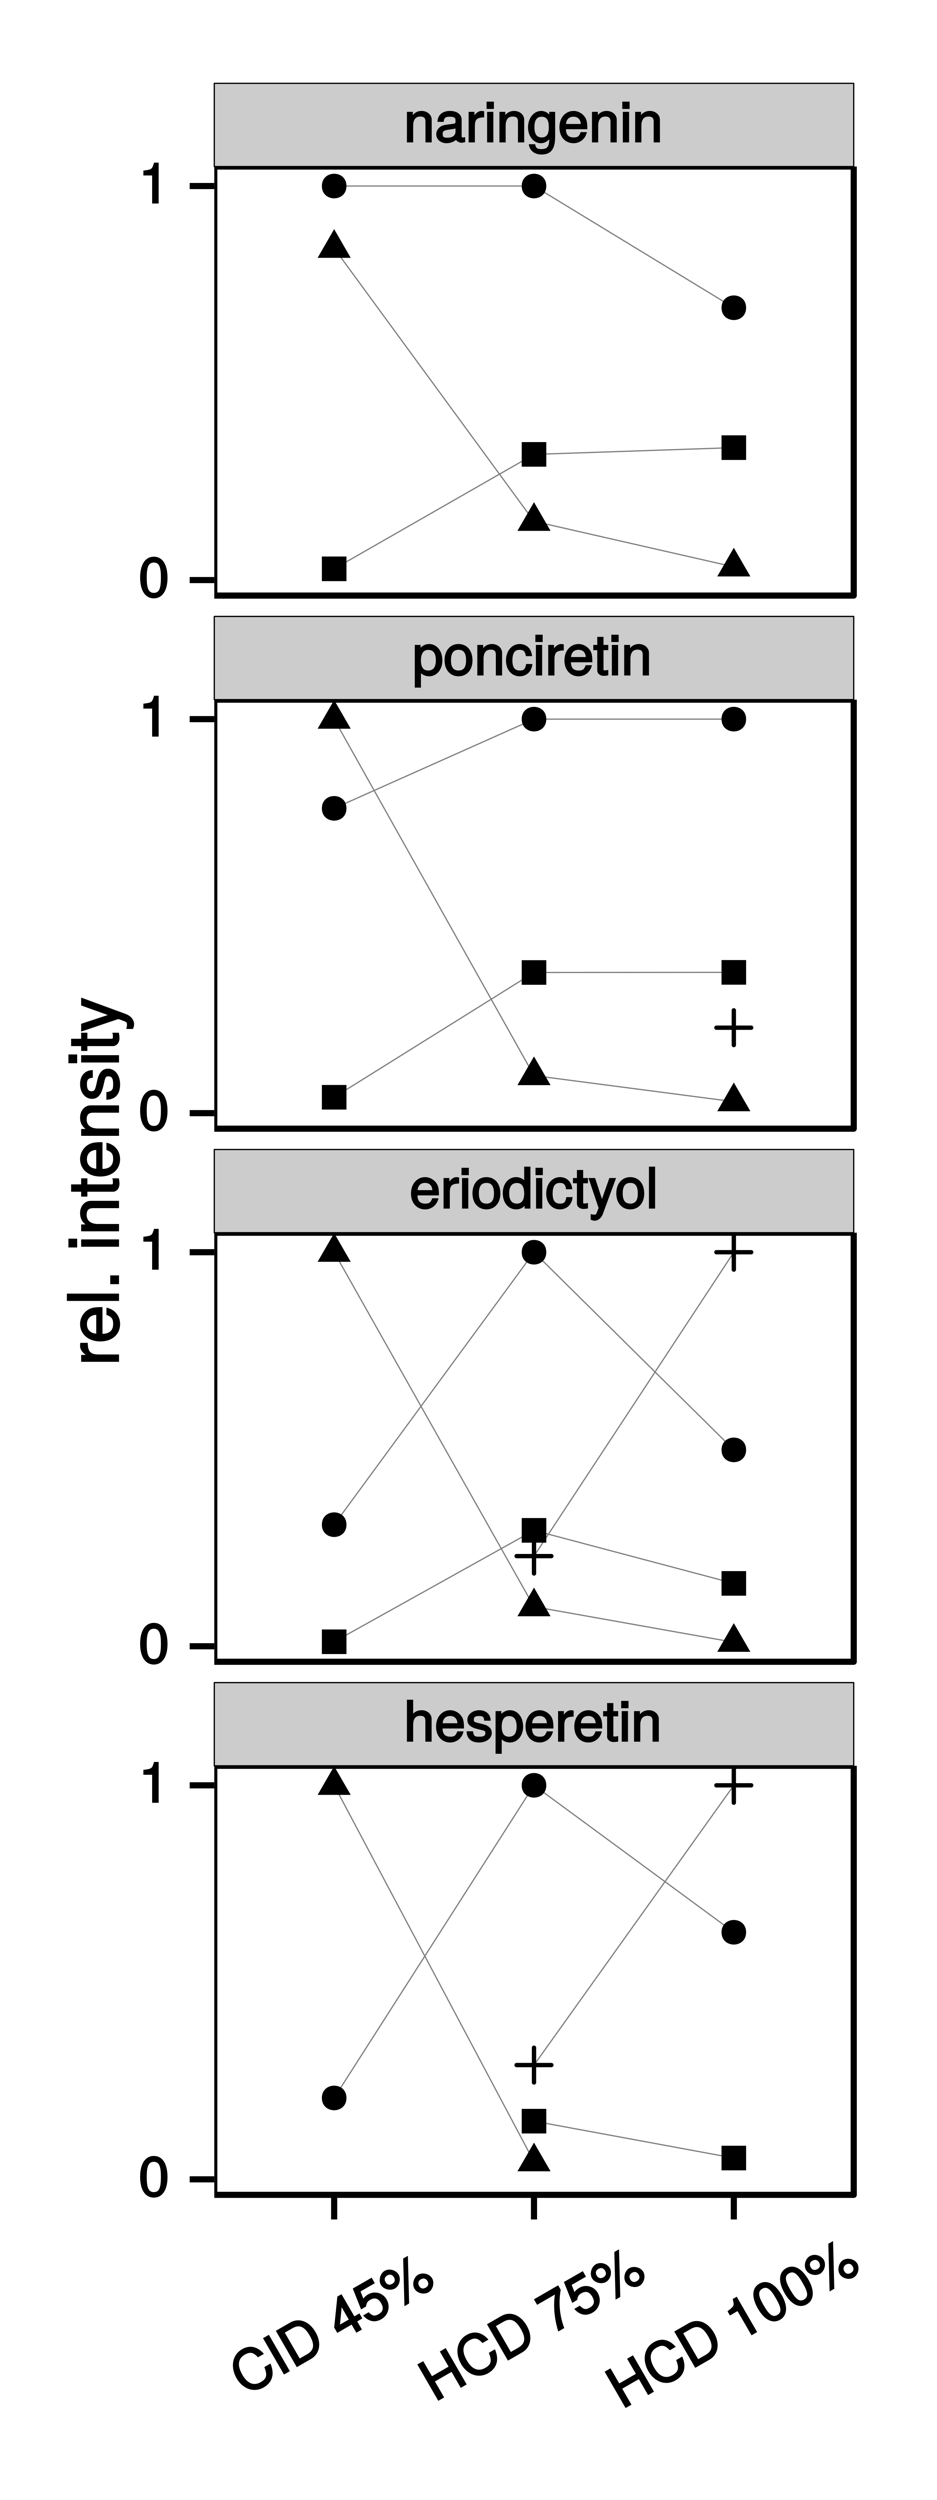 <?xml version="1.0" encoding="UTF-8"?>
<svg xmlns="http://www.w3.org/2000/svg" xmlns:xlink="http://www.w3.org/1999/xlink" width="162pt" height="432pt" viewBox="0 0 162 432" version="1.1">
<defs>
<g>
<symbol overflow="visible" id="glyph0-0">
<path style="stroke:none;" d=""/>
</symbol>
<symbol overflow="visible" id="glyph0-1">
<path style="stroke:none;" d="M 4.812 -0.125 L 4.812 -3.922 C 4.812 -4.766 4.047 -5.438 3.078 -5.438 C 2.328 -5.438 1.75 -5.109 1.312 -4.406 L 1.547 -4.312 L 1.547 -5.281 L 0.531 -5.281 L 0.531 0 L 1.609 0 L 1.609 -2.891 C 1.609 -3.922 2.031 -4.469 2.844 -4.469 C 3.469 -4.469 3.734 -4.219 3.734 -3.609 L 3.734 0 L 4.812 0 Z M 4.812 -0.125 "/>
</symbol>
<symbol overflow="visible" id="glyph0-2">
<path style="stroke:none;" d="M 5.266 -0.141 L 5.266 -0.906 C 5.047 -0.859 5.016 -0.859 4.953 -0.859 C 4.688 -0.859 4.656 -0.875 4.656 -1.125 L 4.656 -3.922 C 4.656 -4.812 3.875 -5.438 2.641 -5.438 C 1.422 -5.438 0.531 -4.828 0.469 -3.547 L 1.547 -3.547 C 1.625 -4.281 1.859 -4.438 2.609 -4.438 C 3.328 -4.438 3.594 -4.281 3.594 -3.812 L 3.594 -3.594 C 3.594 -3.266 3.531 -3.25 2.891 -3.172 C 1.766 -3.031 1.594 -3 1.281 -2.875 C 0.703 -2.625 0.266 -2.047 0.266 -1.422 C 0.266 -0.516 1.031 0.141 2.047 0.141 C 2.703 0.141 3.422 -0.156 3.672 -0.438 C 3.703 -0.328 4.188 0.062 4.578 0.062 C 4.75 0.062 4.875 0.047 5.266 -0.047 Z M 3.594 -1.859 C 3.594 -1.141 3 -0.812 2.219 -0.812 C 1.609 -0.812 1.375 -0.906 1.375 -1.453 C 1.375 -1.969 1.594 -2.078 2.453 -2.203 C 3.297 -2.328 3.469 -2.359 3.594 -2.422 Z M 3.594 -1.859 "/>
</symbol>
<symbol overflow="visible" id="glyph0-3">
<path style="stroke:none;" d="M 3.219 -4.453 L 3.219 -5.375 C 2.938 -5.422 2.875 -5.438 2.766 -5.438 C 2.25 -5.438 1.75 -5.078 1.297 -4.344 L 1.531 -4.234 L 1.531 -5.281 L 0.531 -5.281 L 0.531 0 L 1.609 0 L 1.609 -2.734 C 1.609 -3.859 1.844 -4.312 3.219 -4.328 Z M 3.219 -4.453 "/>
</symbol>
<symbol overflow="visible" id="glyph0-4">
<path style="stroke:none;" d="M 1.609 -0.125 L 1.609 -5.281 L 0.531 -5.281 L 0.531 0 L 1.609 0 Z M 1.703 -5.906 L 1.703 -7.047 L 0.438 -7.047 L 0.438 -5.781 L 1.703 -5.781 Z M 1.703 -5.906 "/>
</symbol>
<symbol overflow="visible" id="glyph0-5">
<path style="stroke:none;" d="M 4.828 -0.953 L 4.828 -5.281 L 3.812 -5.281 L 3.812 -4.422 L 4.047 -4.516 C 3.641 -5.109 3.062 -5.438 2.422 -5.438 C 1.141 -5.438 0.141 -4.219 0.141 -2.594 C 0.141 -1 1.172 0.141 2.344 0.141 C 2.984 0.141 3.516 -0.156 4.047 -0.797 L 3.812 -0.875 L 3.812 -0.547 C 3.812 0.781 3.406 1.156 2.469 1.156 C 1.844 1.156 1.484 1.062 1.375 0.312 L 0.281 0.312 C 0.391 1.406 1.266 2.094 2.453 2.094 C 4.016 2.094 4.828 1.266 4.828 -0.953 Z M 3.734 -2.609 C 3.734 -1.406 3.359 -0.859 2.516 -0.859 C 1.641 -0.859 1.25 -1.422 1.25 -2.641 C 1.25 -3.844 1.656 -4.438 2.5 -4.438 C 3.375 -4.438 3.734 -3.828 3.734 -2.609 Z M 3.734 -2.609 "/>
</symbol>
<symbol overflow="visible" id="glyph0-6">
<path style="stroke:none;" d="M 5.062 -2.406 C 5.062 -3.141 5 -3.594 4.859 -3.969 C 4.531 -4.797 3.625 -5.438 2.688 -5.438 C 1.281 -5.438 0.234 -4.266 0.234 -2.609 C 0.234 -0.953 1.25 0.141 2.672 0.141 C 3.812 0.141 4.75 -0.641 4.984 -1.781 L 3.906 -1.781 C 3.641 -1 3.344 -0.859 2.703 -0.859 C 1.859 -0.859 1.375 -1.25 1.359 -2.281 L 5.062 -2.281 Z M 4.156 -3.031 C 4.156 -3.031 3.969 -3.172 3.969 -3.188 L 1.375 -3.188 C 1.438 -3.953 1.875 -4.438 2.672 -4.438 C 3.469 -4.438 3.922 -3.906 3.922 -3.125 Z M 4.156 -3.031 "/>
</symbol>
<symbol overflow="visible" id="glyph0-7">
<path style="stroke:none;" d="M 5.156 -2.594 C 5.156 -4.281 4.188 -5.438 2.859 -5.438 C 2.172 -5.438 1.531 -5.078 1.156 -4.484 L 1.391 -4.391 L 1.391 -5.281 L 0.391 -5.281 L 0.391 2.094 L 1.453 2.094 L 1.453 -0.734 L 1.219 -0.641 C 1.641 -0.125 2.219 0.141 2.875 0.141 C 4.156 0.141 5.156 -0.984 5.156 -2.594 Z M 4.031 -2.609 C 4.031 -1.469 3.594 -0.859 2.719 -0.859 C 1.875 -0.859 1.453 -1.422 1.453 -2.594 C 1.453 -3.781 1.875 -4.422 2.719 -4.422 C 3.609 -4.422 4.031 -3.812 4.031 -2.609 Z M 4.031 -2.609 "/>
</symbol>
<symbol overflow="visible" id="glyph0-8">
<path style="stroke:none;" d="M 5.031 -2.594 C 5.031 -4.344 4.062 -5.438 2.609 -5.438 C 1.203 -5.438 0.203 -4.328 0.203 -2.641 C 0.203 -0.953 1.188 0.141 2.625 0.141 C 4.031 0.141 5.031 -0.953 5.031 -2.594 Z M 3.922 -2.609 C 3.922 -1.422 3.5 -0.859 2.625 -0.859 C 1.734 -0.859 1.312 -1.422 1.312 -2.641 C 1.312 -3.844 1.734 -4.438 2.625 -4.438 C 3.516 -4.438 3.922 -3.859 3.922 -2.609 Z M 3.922 -2.609 "/>
</symbol>
<symbol overflow="visible" id="glyph0-9">
<path style="stroke:none;" d="M 4.578 -1.984 L 3.641 -1.984 C 3.484 -1.062 3.219 -0.859 2.547 -0.859 C 1.656 -0.859 1.266 -1.406 1.266 -2.594 C 1.266 -3.844 1.656 -4.438 2.516 -4.438 C 3.188 -4.438 3.469 -4.156 3.594 -3.344 L 4.656 -3.344 C 4.562 -4.688 3.656 -5.438 2.531 -5.438 C 1.188 -5.438 0.156 -4.266 0.156 -2.594 C 0.156 -0.969 1.156 0.141 2.516 0.141 C 3.719 0.141 4.609 -0.703 4.719 -1.984 Z M 4.578 -1.984 "/>
</symbol>
<symbol overflow="visible" id="glyph0-10">
<path style="stroke:none;" d="M 2.578 -0.125 L 2.578 -0.969 C 2.328 -0.906 2.203 -0.891 2.047 -0.891 C 1.703 -0.891 1.75 -0.859 1.75 -1.203 L 1.75 -4.375 L 2.578 -4.375 L 2.578 -5.281 L 1.75 -5.281 L 1.75 -6.672 L 0.672 -6.672 L 0.672 -5.281 L -0.016 -5.281 L -0.016 -4.375 L 0.672 -4.375 L 0.672 -0.859 C 0.672 -0.344 1.156 0.062 1.781 0.062 C 1.969 0.062 2.172 0.047 2.578 -0.016 Z M 2.578 -0.125 "/>
</symbol>
<symbol overflow="visible" id="glyph0-11">
<path style="stroke:none;" d="M 4.891 -0.125 L 4.891 -7.25 L 3.812 -7.25 L 3.812 -4.516 L 4.047 -4.609 C 3.719 -5.125 3.078 -5.438 2.406 -5.438 C 1.109 -5.438 0.109 -4.281 0.109 -2.688 C 0.109 -0.984 1.078 0.141 2.438 0.141 C 3.125 0.141 3.703 -0.156 4.141 -0.781 L 3.891 -0.859 L 3.891 0 L 4.891 0 Z M 3.812 -2.625 C 3.812 -1.453 3.391 -0.859 2.547 -0.859 C 1.672 -0.859 1.219 -1.469 1.219 -2.641 C 1.219 -3.812 1.672 -4.422 2.547 -4.422 C 3.406 -4.422 3.812 -3.781 3.812 -2.625 Z M 3.812 -2.625 "/>
</symbol>
<symbol overflow="visible" id="glyph0-12">
<path style="stroke:none;" d="M 4.578 -5.281 L 3.609 -5.281 L 2.188 -1.25 L 2.469 -1.234 L 1.141 -5.281 L 0 -5.281 L 1.75 -0.109 L 1.438 0.688 C 1.312 1.031 1.281 1.047 0.938 1.047 C 0.828 1.047 0.688 1.031 0.375 0.953 L 0.375 1.906 C 0.578 2.016 0.844 2.094 1.062 2.094 C 1.625 2.094 2.219 1.656 2.484 0.938 L 4.766 -5.281 Z M 4.578 -5.281 "/>
</symbol>
<symbol overflow="visible" id="glyph0-13">
<path style="stroke:none;" d="M 1.578 -0.125 L 1.578 -7.25 L 0.516 -7.25 L 0.516 0 L 1.578 0 Z M 1.578 -0.125 "/>
</symbol>
<symbol overflow="visible" id="glyph0-14">
<path style="stroke:none;" d="M 4.797 -0.125 L 4.797 -3.922 C 4.797 -4.766 4.062 -5.438 3.078 -5.438 C 2.375 -5.438 1.828 -5.172 1.359 -4.562 L 1.609 -4.469 L 1.609 -7.25 L 0.531 -7.25 L 0.531 0 L 1.609 0 L 1.609 -2.891 C 1.609 -3.922 2 -4.469 2.828 -4.469 C 3.391 -4.469 3.719 -4.266 3.719 -3.609 L 3.719 0 L 4.797 0 Z M 4.797 -0.125 "/>
</symbol>
<symbol overflow="visible" id="glyph0-15">
<path style="stroke:none;" d="M 4.531 -1.531 C 4.531 -2.281 3.984 -2.797 2.984 -3.031 L 2.219 -3.219 C 1.562 -3.375 1.422 -3.438 1.422 -3.797 C 1.422 -4.266 1.703 -4.438 2.344 -4.438 C 3 -4.438 3.188 -4.281 3.219 -3.625 L 4.344 -3.625 C 4.328 -4.734 3.547 -5.438 2.375 -5.438 C 1.203 -5.438 0.312 -4.688 0.312 -3.766 C 0.312 -2.969 0.859 -2.469 2.047 -2.188 L 2.797 -2 C 3.344 -1.875 3.422 -1.828 3.422 -1.469 C 3.422 -1 3.094 -0.859 2.391 -0.859 C 1.672 -0.859 1.406 -0.891 1.281 -1.797 L 0.172 -1.797 C 0.219 -0.5 1.016 0.141 2.328 0.141 C 3.594 0.141 4.531 -0.562 4.531 -1.531 Z M 4.531 -1.531 "/>
</symbol>
<symbol overflow="visible" id="glyph0-16">
<path style="stroke:none;" d="M 5 -3.391 C 5 -5.75 4.109 -7.062 2.641 -7.062 C 1.172 -7.062 0.266 -5.734 0.266 -3.453 C 0.266 -1.156 1.188 0.141 2.641 0.141 C 4.078 0.141 5 -1.156 5 -3.391 Z M 3.859 -3.469 C 3.859 -1.547 3.562 -0.812 2.625 -0.812 C 1.734 -0.812 1.406 -1.578 1.406 -3.438 C 1.406 -5.312 1.734 -6.047 2.641 -6.047 C 3.547 -6.047 3.859 -5.297 3.859 -3.469 Z M 3.859 -3.469 "/>
</symbol>
<symbol overflow="visible" id="glyph0-17">
<path style="stroke:none;" d="M 3.469 -0.125 L 3.469 -7.062 L 2.672 -7.062 C 2.328 -5.891 2.281 -5.875 0.828 -5.688 L 0.828 -4.844 L 2.344 -4.844 L 2.344 0 L 3.469 0 Z M 3.469 -0.125 "/>
</symbol>
<symbol overflow="visible" id="glyph1-0">
<path style="stroke:none;" d=""/>
</symbol>
<symbol overflow="visible" id="glyph1-1">
<path style="stroke:none;" d="M 4.219 -5.688 L 3.312 -5.156 C 3.844 -3.781 3.734 -3.156 2.703 -2.562 C 1.5 -1.859 0.391 -2.297 -0.484 -3.812 C -1.391 -5.359 -1.281 -6.609 -0.109 -7.281 C 0.828 -7.828 1.391 -7.734 2.203 -6.844 L 3.234 -7.438 C 2.141 -8.703 0.797 -9.016 -0.531 -8.25 C -2.375 -7.188 -2.516 -4.984 -1.5 -3.234 C -0.484 -1.453 1.438 -0.625 3.203 -1.641 C 4.688 -2.5 5.141 -3.953 4.359 -5.766 Z M 4.219 -5.688 "/>
</symbol>
<symbol overflow="visible" id="glyph1-2">
<path style="stroke:none;" d="M 1.656 -1.094 L -1.906 -7.266 L -2.922 -6.688 L 0.703 -0.406 L 1.719 -0.984 Z M 1.656 -1.094 "/>
</symbol>
<symbol overflow="visible" id="glyph1-3">
<path style="stroke:none;" d="M 3.844 -6.406 C 2.766 -8.281 0.984 -8.938 -0.547 -8.047 L -3.016 -6.625 L 0.609 -0.344 L 3.078 -1.766 C 4.594 -2.656 4.938 -4.531 3.844 -6.406 Z M 2.844 -5.797 C 3.719 -4.281 3.625 -3.297 2.422 -2.594 L 1.109 -1.844 L -1.469 -6.312 L -0.156 -7.062 C 1.047 -7.766 1.938 -7.359 2.844 -5.797 Z M 2.844 -5.797 "/>
</symbol>
<symbol overflow="visible" id="glyph1-4">
<path style="stroke:none;" d=""/>
</symbol>
<symbol overflow="visible" id="glyph1-5">
<path style="stroke:none;" d="M 3.562 -4.078 L 3.125 -4.844 L 2.25 -4.328 L 0.031 -8.156 L -0.688 -7.75 L -1.234 -2.391 L -0.703 -1.469 L 1.781 -2.906 L 2.594 -1.5 L 3.562 -2.047 L 2.75 -3.453 L 3.625 -3.969 Z M 1.406 -3.844 L -0.234 -2.906 L 0.094 -6.297 L -0.141 -6.25 L 1.281 -3.781 Z M 1.406 -3.844 "/>
</symbol>
<symbol overflow="visible" id="glyph1-6">
<path style="stroke:none;" d="M 3.203 -4.594 C 2.531 -5.75 1.125 -6.109 0 -5.453 C -0.406 -5.219 -0.766 -4.844 -0.812 -4.719 L -1.297 -5.969 L 1.172 -7.391 L 0.625 -8.344 L -2.641 -6.469 L -1.203 -2.859 L -0.359 -3.359 C -0.234 -4.031 -0.094 -4.25 0.375 -4.516 C 1.156 -4.969 1.766 -4.781 2.266 -3.922 C 2.75 -3.062 2.594 -2.484 1.812 -2.031 C 1.156 -1.656 0.766 -1.703 0.109 -2.375 L -0.859 -1.812 C 0.156 -0.688 1.25 -0.562 2.312 -1.172 C 3.5 -1.859 3.922 -3.344 3.203 -4.594 Z M 3.203 -4.594 "/>
</symbol>
<symbol overflow="visible" id="glyph1-7">
<path style="stroke:none;" d="M 0.672 -6.203 C 0.203 -7.016 -0.953 -7.312 -1.75 -6.859 C -2.531 -6.406 -2.844 -5.219 -2.406 -4.453 C -1.953 -3.656 -0.766 -3.359 0.031 -3.812 C 0.797 -4.266 1.109 -5.438 0.672 -6.203 Z M -0.141 -5.75 C 0.125 -5.281 0.016 -4.875 -0.438 -4.609 C -0.922 -4.344 -1.328 -4.453 -1.594 -4.922 C -1.859 -5.375 -1.766 -5.797 -1.297 -6.062 C -0.828 -6.328 -0.422 -6.219 -0.141 -5.75 Z M 2.078 -9.344 L 1.453 -8.984 L 1.672 -0.75 L 2.484 -1.219 L 2.266 -9.453 Z M 6.469 -5.547 C 6.016 -6.344 4.844 -6.641 4.031 -6.188 C 3.266 -5.734 2.953 -4.547 3.406 -3.766 C 3.844 -3 5.031 -2.688 5.812 -3.141 C 6.594 -3.594 6.906 -4.781 6.469 -5.547 Z M 5.656 -5.078 C 5.922 -4.625 5.812 -4.219 5.344 -3.953 C 4.891 -3.688 4.484 -3.781 4.219 -4.234 C 3.953 -4.703 4.062 -5.125 4.5 -5.391 C 4.984 -5.656 5.391 -5.547 5.656 -5.078 Z M 5.656 -5.078 "/>
</symbol>
<symbol overflow="visible" id="glyph1-8">
<path style="stroke:none;" d="M 5.406 -3.266 L 1.844 -9.438 L 0.828 -8.844 L 2.344 -6.234 L -0.531 -4.578 L -2.047 -7.188 L -3.062 -6.609 L 0.562 -0.328 L 1.578 -0.906 L -0.016 -3.672 L 2.859 -5.328 L 4.453 -2.562 L 5.469 -3.156 Z M 5.406 -3.266 "/>
</symbol>
<symbol overflow="visible" id="glyph1-9">
<path style="stroke:none;" d="M 1.406 -7.828 L 0.984 -8.562 L -3.203 -6.141 L -2.656 -5.188 L 0.422 -6.969 C 0.125 -5.094 0.312 -2.797 1 -0.578 L 2.031 -1.172 C 1.219 -3.375 1.031 -5.531 1.422 -7.781 Z M 1.406 -7.828 "/>
</symbol>
<symbol overflow="visible" id="glyph1-10">
<path style="stroke:none;" d="M 2.938 -1.844 L -0.531 -7.844 L -1.219 -7.438 C -0.922 -6.25 -0.969 -6.234 -2.125 -5.328 L -1.703 -4.594 L -0.391 -5.359 L 2.031 -1.172 L 3 -1.734 Z M 2.938 -1.844 "/>
</symbol>
<symbol overflow="visible" id="glyph1-11">
<path style="stroke:none;" d="M 2.641 -5.438 C 1.453 -7.484 0.031 -8.156 -1.25 -7.422 C -2.516 -6.688 -2.625 -5.094 -1.484 -3.109 C -0.344 -1.125 1.094 -0.469 2.344 -1.188 C 3.594 -1.906 3.75 -3.5 2.641 -5.438 Z M 1.609 -4.922 C 2.578 -3.266 2.672 -2.484 1.859 -2.016 C 1.094 -1.562 0.438 -2.062 -0.5 -3.688 C -1.438 -5.297 -1.516 -6.094 -0.734 -6.547 C 0.062 -7 0.703 -6.516 1.609 -4.922 Z M 1.609 -4.922 "/>
</symbol>
<symbol overflow="visible" id="glyph2-0">
<path style="stroke:none;" d=""/>
</symbol>
<symbol overflow="visible" id="glyph2-1">
<path style="stroke:none;" d="M -5.547 -3.984 L -6.688 -3.984 C -6.719 -3.688 -6.734 -3.594 -6.734 -3.469 C -6.734 -2.812 -6.312 -2.219 -5.375 -1.641 L -5.281 -1.891 L -6.547 -1.891 L -6.547 -0.703 L 0 -0.703 L 0 -1.969 L -3.391 -1.969 C -4.812 -1.969 -5.391 -2.297 -5.406 -3.984 Z M -5.547 -3.984 "/>
</symbol>
<symbol overflow="visible" id="glyph2-2">
<path style="stroke:none;" d="M -2.984 -6.281 C -3.906 -6.281 -4.469 -6.219 -4.938 -6.031 C -5.969 -5.625 -6.734 -4.531 -6.734 -3.359 C -6.734 -1.609 -5.297 -0.344 -3.234 -0.344 C -1.172 -0.344 0.188 -1.578 0.188 -3.344 C 0.188 -4.781 -0.766 -5.906 -2.172 -6.188 L -2.172 -4.922 C -1.219 -4.594 -1.016 -4.172 -1.016 -3.375 C -1.016 -2.328 -1.547 -1.688 -2.859 -1.656 L -2.859 -6.281 Z M -3.781 -5.188 C -3.781 -5.188 -3.922 -4.984 -3.938 -4.984 L -3.938 -1.688 C -4.922 -1.766 -5.547 -2.344 -5.547 -3.344 C -5.547 -4.328 -4.859 -4.938 -3.875 -4.938 Z M -3.781 -5.188 "/>
</symbol>
<symbol overflow="visible" id="glyph2-3">
<path style="stroke:none;" d="M -0.125 -1.938 L -9.016 -1.938 L -9.016 -0.672 L 0 -0.672 L 0 -1.938 Z M -0.125 -1.938 "/>
</symbol>
<symbol overflow="visible" id="glyph2-4">
<path style="stroke:none;" d="M -0.125 -2.422 L -1.516 -2.422 L -1.516 -0.906 L 0 -0.906 L 0 -2.422 Z M -0.125 -2.422 "/>
</symbol>
<symbol overflow="visible" id="glyph2-5">
<path style="stroke:none;" d=""/>
</symbol>
<symbol overflow="visible" id="glyph2-6">
<path style="stroke:none;" d="M -0.125 -1.969 L -6.547 -1.969 L -6.547 -0.703 L 0 -0.703 L 0 -1.969 Z M -7.375 -2.094 L -8.75 -2.094 L -8.75 -0.578 L -7.234 -0.578 L -7.234 -2.094 Z M -7.375 -2.094 "/>
</symbol>
<symbol overflow="visible" id="glyph2-7">
<path style="stroke:none;" d="M -0.125 -5.969 L -4.891 -5.969 C -5.922 -5.969 -6.734 -5.062 -6.734 -3.859 C -6.734 -2.922 -6.344 -2.203 -5.453 -1.656 L -5.359 -1.891 L -6.547 -1.891 L -6.547 -0.703 L 0 -0.703 L 0 -1.969 L -3.594 -1.969 C -4.891 -1.969 -5.594 -2.531 -5.594 -3.547 C -5.594 -4.344 -5.25 -4.703 -4.484 -4.703 L 0 -4.703 L 0 -5.969 Z M -0.125 -5.969 "/>
</symbol>
<symbol overflow="visible" id="glyph2-8">
<path style="stroke:none;" d="M -0.125 -3.188 L -1.156 -3.188 C -1.062 -2.922 -1.062 -2.766 -1.062 -2.562 C -1.062 -2.141 -1.047 -2.141 -1.484 -2.141 L -5.469 -2.141 L -5.469 -3.188 L -6.547 -3.188 L -6.547 -2.141 L -8.281 -2.141 L -8.281 -0.875 L -6.547 -0.875 L -6.547 -0.031 L -5.469 -0.031 L -5.469 -0.875 L -1.047 -0.875 C -0.406 -0.875 0.078 -1.453 0.078 -2.234 C 0.078 -2.469 0.062 -2.719 -0.031 -3.188 Z M -0.125 -3.188 "/>
</symbol>
<symbol overflow="visible" id="glyph2-9">
<path style="stroke:none;" d="M -1.891 -5.641 C -2.828 -5.641 -3.438 -4.984 -3.734 -3.734 L -3.953 -2.766 C -4.156 -1.953 -4.281 -1.734 -4.734 -1.734 C -5.297 -1.734 -5.547 -2.125 -5.547 -2.938 C -5.547 -3.75 -5.328 -4.031 -4.531 -4.062 L -4.531 -5.391 C -5.906 -5.375 -6.734 -4.422 -6.734 -2.969 C -6.734 -1.516 -5.844 -0.422 -4.688 -0.422 C -3.703 -0.422 -3.094 -1.062 -2.734 -2.562 L -2.516 -3.484 C -2.344 -4.188 -2.266 -4.312 -1.812 -4.312 C -1.219 -4.312 -1.016 -3.875 -1.016 -3 C -1.016 -2.094 -1.094 -1.734 -2.188 -1.578 L -2.188 -0.266 C -0.594 -0.312 0.188 -1.266 0.188 -2.922 C 0.188 -4.5 -0.688 -5.641 -1.891 -5.641 Z M -1.891 -5.641 "/>
</symbol>
<symbol overflow="visible" id="glyph2-10">
<path style="stroke:none;" d="M -6.547 -5.734 L -6.547 -4.562 L -1.531 -2.766 L -1.531 -3.047 L -6.547 -1.391 L -6.547 -0.047 L -0.109 -2.219 L 0.891 -1.844 C 1.328 -1.672 1.375 -1.609 1.375 -1.172 C 1.375 -1.031 1.344 -0.859 1.266 -0.5 L 2.406 -0.5 C 2.531 -0.75 2.609 -1.062 2.609 -1.312 C 2.609 -2.031 2.094 -2.734 1.188 -3.078 L -6.547 -5.922 Z M -6.547 -5.734 "/>
</symbol>
</g>
<clipPath id="clip1">
  <path d="M 37.047 28.781 L 148.602 28.781 L 148.602 103.926 L 37.047 103.926 Z M 37.047 28.781 "/>
</clipPath>
<clipPath id="clip2">
  <path d="M 54 120.902 L 61 120.902 L 61 126 L 54 126 Z M 54 120.902 "/>
</clipPath>
<clipPath id="clip3">
  <path d="M 37.047 120.902 L 148.602 120.902 L 148.602 196 L 37.047 196 Z M 37.047 120.902 "/>
</clipPath>
<clipPath id="clip4">
  <path d="M 126 213.023 L 128 213.023 L 128 220 L 126 220 Z M 126 213.023 "/>
</clipPath>
<clipPath id="clip5">
  <path d="M 54 213.023 L 61 213.023 L 61 219 L 54 219 Z M 54 213.023 "/>
</clipPath>
<clipPath id="clip6">
  <path d="M 37.047 213.023 L 148.602 213.023 L 148.602 288 L 37.047 288 Z M 37.047 213.023 "/>
</clipPath>
<clipPath id="clip7">
  <path d="M 126 305.148 L 128 305.148 L 128 312 L 126 312 Z M 126 305.148 "/>
</clipPath>
<clipPath id="clip8">
  <path d="M 54 305.148 L 61 305.148 L 61 311 L 54 311 Z M 54 305.148 "/>
</clipPath>
<clipPath id="clip9">
  <path d="M 37.047 305.148 L 148.602 305.148 L 148.602 380 L 37.047 380 Z M 37.047 305.148 "/>
</clipPath>
</defs>
<g id="surface12">
<rect x="0" y="0" width="162" height="432" style="fill:rgb(100%,100%,100%);fill-opacity:1;stroke:none;"/>
<path style="fill:none;stroke-width:0.213;stroke-linecap:butt;stroke-linejoin:round;stroke:rgb(49.804%,49.804%,49.804%);stroke-opacity:1;stroke-miterlimit:1;" d="M 57.773 32.148 L 92.324 32.148 L 126.871 53.18 "/>
<path style="fill:none;stroke-width:0.213;stroke-linecap:butt;stroke-linejoin:round;stroke:rgb(49.804%,49.804%,49.804%);stroke-opacity:1;stroke-miterlimit:1;" d="M 57.773 42.898 L 92.324 90.086 L 126.871 97.961 "/>
<path style="fill:none;stroke-width:0.213;stroke-linecap:butt;stroke-linejoin:round;stroke:rgb(49.804%,49.804%,49.804%);stroke-opacity:1;stroke-miterlimit:1;" d="M 57.773 98.297 L 92.324 78.523 L 126.871 77.355 "/>
<path style=" stroke:none;fill-rule:nonzero;fill:rgb(0%,0%,0%);fill-opacity:1;" d="M 124.746 79.484 L 128.996 79.484 L 128.996 75.23 L 124.746 75.23 Z M 124.746 79.484 "/>
<path style=" stroke:none;fill-rule:nonzero;fill:rgb(0%,0%,0%);fill-opacity:1;" d="M 126.871 94.656 L 129.734 99.613 L 124.008 99.613 Z M 126.871 94.656 "/>
<path style=" stroke:none;fill-rule:nonzero;fill:rgb(0%,0%,0%);fill-opacity:1;" d="M 128.996 53.18 C 128.996 56.016 124.746 56.016 124.746 53.18 C 124.746 50.348 128.996 50.348 128.996 53.18 "/>
<path style=" stroke:none;fill-rule:nonzero;fill:rgb(0%,0%,0%);fill-opacity:1;" d="M 90.199 80.648 L 94.449 80.648 L 94.449 76.398 L 90.199 76.398 Z M 90.199 80.648 "/>
<path style=" stroke:none;fill-rule:nonzero;fill:rgb(0%,0%,0%);fill-opacity:1;" d="M 92.324 86.777 L 95.188 91.738 L 89.461 91.738 Z M 92.324 86.777 "/>
<path style=" stroke:none;fill-rule:nonzero;fill:rgb(0%,0%,0%);fill-opacity:1;" d="M 94.449 32.148 C 94.449 34.984 90.199 34.984 90.199 32.148 C 90.199 29.316 94.449 29.316 94.449 32.148 "/>
<path style=" stroke:none;fill-rule:nonzero;fill:rgb(0%,0%,0%);fill-opacity:1;" d="M 55.648 100.426 L 59.902 100.426 L 59.902 96.172 L 55.648 96.172 Z M 55.648 100.426 "/>
<path style=" stroke:none;fill-rule:nonzero;fill:rgb(0%,0%,0%);fill-opacity:1;" d="M 57.773 39.594 L 60.637 44.555 L 54.914 44.555 Z M 57.773 39.594 "/>
<path style=" stroke:none;fill-rule:nonzero;fill:rgb(0%,0%,0%);fill-opacity:1;" d="M 59.902 32.148 C 59.902 34.984 55.648 34.984 55.648 32.148 C 55.648 29.316 59.902 29.316 59.902 32.148 "/>
<g clip-path="url(#clip1)" clip-rule="nonzero">
<path style="fill:none;stroke-width:1.063;stroke-linecap:round;stroke-linejoin:round;stroke:rgb(0%,0%,0%);stroke-opacity:1;stroke-miterlimit:10;" d="M 37.047 102.922 L 147.602 102.922 L 147.602 28.777 L 37.047 28.777 Z M 37.047 102.922 "/>
</g>
<path style="fill:none;stroke-width:0.213;stroke-linecap:butt;stroke-linejoin:round;stroke:rgb(49.804%,49.804%,49.804%);stroke-opacity:1;stroke-miterlimit:1;" d="M 57.773 139.688 L 92.324 124.273 L 126.871 124.273 "/>
<path style="fill:none;stroke-width:0.213;stroke-linecap:butt;stroke-linejoin:round;stroke:rgb(49.804%,49.804%,49.804%);stroke-opacity:1;stroke-miterlimit:1;" d="M 57.773 124.273 L 92.324 185.871 L 126.871 190.379 "/>
<path style="fill:none;stroke-width:0.213;stroke-linecap:butt;stroke-linejoin:round;stroke:rgb(49.804%,49.804%,49.804%);stroke-opacity:1;stroke-miterlimit:1;" d="M 57.773 189.617 L 92.324 168.055 L 126.871 168.031 "/>
<path style="fill:none;stroke-width:0.75;stroke-linecap:round;stroke-linejoin:round;stroke:rgb(0%,0%,0%);stroke-opacity:1;stroke-miterlimit:10;" d="M 123.863 177.594 L 129.879 177.594 "/>
<path style="fill:none;stroke-width:0.75;stroke-linecap:round;stroke-linejoin:round;stroke:rgb(0%,0%,0%);stroke-opacity:1;stroke-miterlimit:10;" d="M 126.871 180.602 L 126.871 174.59 "/>
<path style=" stroke:none;fill-rule:nonzero;fill:rgb(0%,0%,0%);fill-opacity:1;" d="M 124.746 170.16 L 128.996 170.16 L 128.996 165.906 L 124.746 165.906 Z M 124.746 170.16 "/>
<path style=" stroke:none;fill-rule:nonzero;fill:rgb(0%,0%,0%);fill-opacity:1;" d="M 128.996 124.273 C 128.996 127.105 124.746 127.105 124.746 124.273 C 124.746 121.438 128.996 121.438 128.996 124.273 "/>
<path style=" stroke:none;fill-rule:nonzero;fill:rgb(0%,0%,0%);fill-opacity:1;" d="M 126.871 187.07 L 129.734 192.031 L 124.008 192.031 Z M 126.871 187.07 "/>
<path style=" stroke:none;fill-rule:nonzero;fill:rgb(0%,0%,0%);fill-opacity:1;" d="M 90.199 170.18 L 94.449 170.18 L 94.449 165.93 L 90.199 165.93 Z M 90.199 170.18 "/>
<path style=" stroke:none;fill-rule:nonzero;fill:rgb(0%,0%,0%);fill-opacity:1;" d="M 94.449 124.273 C 94.449 127.105 90.199 127.105 90.199 124.273 C 90.199 121.438 94.449 121.438 94.449 124.273 "/>
<path style=" stroke:none;fill-rule:nonzero;fill:rgb(0%,0%,0%);fill-opacity:1;" d="M 92.324 182.566 L 95.188 187.523 L 89.461 187.523 Z M 92.324 182.566 "/>
<path style=" stroke:none;fill-rule:nonzero;fill:rgb(0%,0%,0%);fill-opacity:1;" d="M 55.648 191.742 L 59.902 191.742 L 59.902 187.492 L 55.648 187.492 Z M 55.648 191.742 "/>
<path style=" stroke:none;fill-rule:nonzero;fill:rgb(0%,0%,0%);fill-opacity:1;" d="M 59.902 139.688 C 59.902 142.523 55.648 142.523 55.648 139.688 C 55.648 136.855 59.902 136.855 59.902 139.688 "/>
<g clip-path="url(#clip2)" clip-rule="nonzero">
<path style=" stroke:none;fill-rule:nonzero;fill:rgb(0%,0%,0%);fill-opacity:1;" d="M 57.773 120.965 L 60.637 125.926 L 54.914 125.926 Z M 57.773 120.965 "/>
</g>
<g clip-path="url(#clip3)" clip-rule="nonzero">
<path style="fill:none;stroke-width:1.063;stroke-linecap:round;stroke-linejoin:round;stroke:rgb(0%,0%,0%);stroke-opacity:1;stroke-miterlimit:10;" d="M 37.047 195.047 L 147.602 195.047 L 147.602 120.902 L 37.047 120.902 Z M 37.047 195.047 "/>
</g>
<path style="fill:none;stroke-width:0.213;stroke-linecap:butt;stroke-linejoin:round;stroke:rgb(49.804%,49.804%,49.804%);stroke-opacity:1;stroke-miterlimit:1;" d="M 57.773 263.477 L 92.324 216.395 L 126.871 250.551 "/>
<path style="fill:none;stroke-width:0.213;stroke-linecap:butt;stroke-linejoin:round;stroke:rgb(49.804%,49.804%,49.804%);stroke-opacity:1;stroke-miterlimit:1;" d="M 57.773 216.395 L 92.324 277.652 L 126.871 283.797 "/>
<path style="fill:none;stroke-width:0.213;stroke-linecap:butt;stroke-linejoin:round;stroke:rgb(49.804%,49.804%,49.804%);stroke-opacity:1;stroke-miterlimit:1;" d="M 57.773 283.711 L 92.324 264.461 L 126.871 273.625 "/>
<path style="fill:none;stroke-width:0.213;stroke-linecap:butt;stroke-linejoin:round;stroke:rgb(49.804%,49.804%,49.804%);stroke-opacity:1;stroke-miterlimit:1;" d="M 92.324 268.91 L 126.871 216.395 "/>
<path style="fill:none;stroke-width:0.75;stroke-linecap:round;stroke-linejoin:round;stroke:rgb(0%,0%,0%);stroke-opacity:1;stroke-miterlimit:10;" d="M 123.863 216.395 L 129.879 216.395 "/>
<g clip-path="url(#clip4)" clip-rule="nonzero">
<path style="fill:none;stroke-width:0.75;stroke-linecap:round;stroke-linejoin:round;stroke:rgb(0%,0%,0%);stroke-opacity:1;stroke-miterlimit:10;" d="M 126.871 219.402 L 126.871 213.391 "/>
</g>
<path style=" stroke:none;fill-rule:nonzero;fill:rgb(0%,0%,0%);fill-opacity:1;" d="M 124.746 275.75 L 128.996 275.75 L 128.996 271.5 L 124.746 271.5 Z M 124.746 275.75 "/>
<path style=" stroke:none;fill-rule:nonzero;fill:rgb(0%,0%,0%);fill-opacity:1;" d="M 128.996 250.551 C 128.996 253.387 124.746 253.387 124.746 250.551 C 124.746 247.719 128.996 247.719 128.996 250.551 "/>
<path style=" stroke:none;fill-rule:nonzero;fill:rgb(0%,0%,0%);fill-opacity:1;" d="M 126.871 280.492 L 129.734 285.449 L 124.008 285.449 Z M 126.871 280.492 "/>
<path style="fill:none;stroke-width:0.75;stroke-linecap:round;stroke-linejoin:round;stroke:rgb(0%,0%,0%);stroke-opacity:1;stroke-miterlimit:10;" d="M 89.316 268.91 L 95.328 268.91 "/>
<path style="fill:none;stroke-width:0.75;stroke-linecap:round;stroke-linejoin:round;stroke:rgb(0%,0%,0%);stroke-opacity:1;stroke-miterlimit:10;" d="M 92.324 271.914 L 92.324 265.902 "/>
<path style=" stroke:none;fill-rule:nonzero;fill:rgb(0%,0%,0%);fill-opacity:1;" d="M 90.199 266.586 L 94.449 266.586 L 94.449 262.332 L 90.199 262.332 Z M 90.199 266.586 "/>
<path style=" stroke:none;fill-rule:nonzero;fill:rgb(0%,0%,0%);fill-opacity:1;" d="M 94.449 216.395 C 94.449 219.23 90.199 219.23 90.199 216.395 C 90.199 213.562 94.449 213.562 94.449 216.395 "/>
<path style=" stroke:none;fill-rule:nonzero;fill:rgb(0%,0%,0%);fill-opacity:1;" d="M 92.324 274.348 L 95.188 279.305 L 89.461 279.305 Z M 92.324 274.348 "/>
<path style=" stroke:none;fill-rule:nonzero;fill:rgb(0%,0%,0%);fill-opacity:1;" d="M 55.648 285.836 L 59.902 285.836 L 59.902 281.586 L 55.648 281.586 Z M 55.648 285.836 "/>
<path style=" stroke:none;fill-rule:nonzero;fill:rgb(0%,0%,0%);fill-opacity:1;" d="M 59.902 263.477 C 59.902 266.312 55.648 266.312 55.648 263.477 C 55.648 260.641 59.902 260.641 59.902 263.477 "/>
<g clip-path="url(#clip5)" clip-rule="nonzero">
<path style=" stroke:none;fill-rule:nonzero;fill:rgb(0%,0%,0%);fill-opacity:1;" d="M 57.773 213.09 L 60.637 218.047 L 54.914 218.047 Z M 57.773 213.09 "/>
</g>
<g clip-path="url(#clip6)" clip-rule="nonzero">
<path style="fill:none;stroke-width:1.063;stroke-linecap:round;stroke-linejoin:round;stroke:rgb(0%,0%,0%);stroke-opacity:1;stroke-miterlimit:10;" d="M 37.047 287.168 L 147.602 287.168 L 147.602 213.023 L 37.047 213.023 Z M 37.047 287.168 "/>
</g>
<path style="fill:none;stroke-width:0.213;stroke-linecap:butt;stroke-linejoin:round;stroke:rgb(49.804%,49.804%,49.804%);stroke-opacity:1;stroke-miterlimit:1;" d="M 57.773 362.543 L 92.324 308.52 L 126.871 333.914 "/>
<path style="fill:none;stroke-width:0.213;stroke-linecap:butt;stroke-linejoin:round;stroke:rgb(49.804%,49.804%,49.804%);stroke-opacity:1;stroke-miterlimit:1;" d="M 57.773 308.52 L 92.324 373.566 "/>
<path style="fill:none;stroke-width:0.213;stroke-linecap:butt;stroke-linejoin:round;stroke:rgb(49.804%,49.804%,49.804%);stroke-opacity:1;stroke-miterlimit:1;" d="M 92.324 366.555 L 126.871 372.926 "/>
<path style="fill:none;stroke-width:0.213;stroke-linecap:butt;stroke-linejoin:round;stroke:rgb(49.804%,49.804%,49.804%);stroke-opacity:1;stroke-miterlimit:1;" d="M 92.324 356.863 L 126.871 308.52 "/>
<path style="fill:none;stroke-width:0.75;stroke-linecap:round;stroke-linejoin:round;stroke:rgb(0%,0%,0%);stroke-opacity:1;stroke-miterlimit:10;" d="M 123.863 308.52 L 129.879 308.52 "/>
<g clip-path="url(#clip7)" clip-rule="nonzero">
<path style="fill:none;stroke-width:0.75;stroke-linecap:round;stroke-linejoin:round;stroke:rgb(0%,0%,0%);stroke-opacity:1;stroke-miterlimit:10;" d="M 126.871 311.523 L 126.871 305.512 "/>
</g>
<path style=" stroke:none;fill-rule:nonzero;fill:rgb(0%,0%,0%);fill-opacity:1;" d="M 124.746 375.055 L 128.996 375.055 L 128.996 370.801 L 124.746 370.801 Z M 124.746 375.055 "/>
<path style=" stroke:none;fill-rule:nonzero;fill:rgb(0%,0%,0%);fill-opacity:1;" d="M 128.996 333.914 C 128.996 336.746 124.746 336.746 124.746 333.914 C 124.746 331.078 128.996 331.078 128.996 333.914 "/>
<path style="fill:none;stroke-width:0.75;stroke-linecap:round;stroke-linejoin:round;stroke:rgb(0%,0%,0%);stroke-opacity:1;stroke-miterlimit:10;" d="M 89.316 356.863 L 95.328 356.863 "/>
<path style="fill:none;stroke-width:0.75;stroke-linecap:round;stroke-linejoin:round;stroke:rgb(0%,0%,0%);stroke-opacity:1;stroke-miterlimit:10;" d="M 92.324 359.871 L 92.324 353.859 "/>
<path style=" stroke:none;fill-rule:nonzero;fill:rgb(0%,0%,0%);fill-opacity:1;" d="M 90.199 368.68 L 94.449 368.68 L 94.449 364.43 L 90.199 364.43 Z M 90.199 368.68 "/>
<path style=" stroke:none;fill-rule:nonzero;fill:rgb(0%,0%,0%);fill-opacity:1;" d="M 94.449 308.52 C 94.449 311.352 90.199 311.352 90.199 308.52 C 90.199 305.684 94.449 305.684 94.449 308.52 "/>
<path style=" stroke:none;fill-rule:nonzero;fill:rgb(0%,0%,0%);fill-opacity:1;" d="M 92.324 370.262 L 95.188 375.219 L 89.461 375.219 Z M 92.324 370.262 "/>
<path style=" stroke:none;fill-rule:nonzero;fill:rgb(0%,0%,0%);fill-opacity:1;" d="M 59.902 362.543 C 59.902 365.379 55.648 365.379 55.648 362.543 C 55.648 359.711 59.902 359.711 59.902 362.543 "/>
<g clip-path="url(#clip8)" clip-rule="nonzero">
<path style=" stroke:none;fill-rule:nonzero;fill:rgb(0%,0%,0%);fill-opacity:1;" d="M 57.773 305.211 L 60.637 310.172 L 54.914 310.172 Z M 57.773 305.211 "/>
</g>
<g clip-path="url(#clip9)" clip-rule="nonzero">
<path style="fill:none;stroke-width:1.063;stroke-linecap:round;stroke-linejoin:round;stroke:rgb(0%,0%,0%);stroke-opacity:1;stroke-miterlimit:10;" d="M 37.047 379.289 L 147.602 379.289 L 147.602 305.145 L 37.047 305.145 Z M 37.047 379.289 "/>
</g>
<path style="fill-rule:nonzero;fill:rgb(80%,80%,80%);fill-opacity:1;stroke-width:0.213;stroke-linecap:round;stroke-linejoin:round;stroke:rgb(0%,0%,0%);stroke-opacity:1;stroke-miterlimit:10;" d="M 37.047 28.781 L 147.602 28.781 L 147.602 14.402 L 37.047 14.402 Z M 37.047 28.781 "/>
<g style="fill:rgb(0%,0%,0%);fill-opacity:1;">
  <use xlink:href="#glyph0-1" x="69.824" y="24.609"/>
  <use xlink:href="#glyph0-2" x="75.158" y="24.609"/>
  <use xlink:href="#glyph0-3" x="80.492" y="24.609"/>
  <use xlink:href="#glyph0-4" x="83.687" y="24.609"/>
  <use xlink:href="#glyph0-1" x="85.816" y="24.609"/>
  <use xlink:href="#glyph0-5" x="91.15" y="24.609"/>
  <use xlink:href="#glyph0-6" x="96.484" y="24.609"/>
  <use xlink:href="#glyph0-1" x="101.818" y="24.609"/>
  <use xlink:href="#glyph0-4" x="107.152" y="24.609"/>
  <use xlink:href="#glyph0-1" x="109.282" y="24.609"/>
</g>
<path style="fill-rule:nonzero;fill:rgb(80%,80%,80%);fill-opacity:1;stroke-width:0.213;stroke-linecap:round;stroke-linejoin:round;stroke:rgb(0%,0%,0%);stroke-opacity:1;stroke-miterlimit:10;" d="M 37.047 120.902 L 147.602 120.902 L 147.602 106.523 L 37.047 106.523 Z M 37.047 120.902 "/>
<g style="fill:rgb(0%,0%,0%);fill-opacity:1;">
  <use xlink:href="#glyph0-7" x="71.324" y="116.73"/>
  <use xlink:href="#glyph0-8" x="76.658" y="116.73"/>
  <use xlink:href="#glyph0-1" x="81.992" y="116.73"/>
  <use xlink:href="#glyph0-9" x="87.326" y="116.73"/>
  <use xlink:href="#glyph0-4" x="92.123" y="116.73"/>
  <use xlink:href="#glyph0-3" x="94.253" y="116.73"/>
  <use xlink:href="#glyph0-6" x="97.352" y="116.73"/>
  <use xlink:href="#glyph0-10" x="102.59" y="116.73"/>
  <use xlink:href="#glyph0-4" x="105.257" y="116.73"/>
  <use xlink:href="#glyph0-1" x="107.387" y="116.73"/>
</g>
<path style="fill-rule:nonzero;fill:rgb(80%,80%,80%);fill-opacity:1;stroke-width:0.213;stroke-linecap:round;stroke-linejoin:round;stroke:rgb(0%,0%,0%);stroke-opacity:1;stroke-miterlimit:10;" d="M 37.047 213.023 L 147.602 213.023 L 147.602 198.645 L 37.047 198.645 Z M 37.047 213.023 "/>
<g style="fill:rgb(0%,0%,0%);fill-opacity:1;">
  <use xlink:href="#glyph0-6" x="70.824" y="208.855"/>
  <use xlink:href="#glyph0-3" x="76.158" y="208.855"/>
  <use xlink:href="#glyph0-4" x="79.353" y="208.855"/>
  <use xlink:href="#glyph0-8" x="81.482" y="208.855"/>
  <use xlink:href="#glyph0-11" x="86.816" y="208.855"/>
  <use xlink:href="#glyph0-4" x="92.15" y="208.855"/>
  <use xlink:href="#glyph0-9" x="94.28" y="208.855"/>
  <use xlink:href="#glyph0-10" x="99.077" y="208.855"/>
  <use xlink:href="#glyph0-12" x="101.744" y="208.855"/>
  <use xlink:href="#glyph0-8" x="106.35" y="208.855"/>
  <use xlink:href="#glyph0-13" x="111.684" y="208.855"/>
</g>
<path style="fill-rule:nonzero;fill:rgb(80%,80%,80%);fill-opacity:1;stroke-width:0.213;stroke-linecap:round;stroke-linejoin:round;stroke:rgb(0%,0%,0%);stroke-opacity:1;stroke-miterlimit:10;" d="M 37.047 305.148 L 147.602 305.148 L 147.602 290.77 L 37.047 290.77 Z M 37.047 305.148 "/>
<g style="fill:rgb(0%,0%,0%);fill-opacity:1;">
  <use xlink:href="#glyph0-14" x="69.824" y="300.977"/>
  <use xlink:href="#glyph0-6" x="75.158" y="300.977"/>
  <use xlink:href="#glyph0-15" x="80.492" y="300.977"/>
  <use xlink:href="#glyph0-7" x="85.289" y="300.977"/>
  <use xlink:href="#glyph0-6" x="90.623" y="300.977"/>
  <use xlink:href="#glyph0-3" x="95.957" y="300.977"/>
  <use xlink:href="#glyph0-6" x="99.056" y="300.977"/>
  <use xlink:href="#glyph0-10" x="104.294" y="300.977"/>
  <use xlink:href="#glyph0-4" x="106.961" y="300.977"/>
  <use xlink:href="#glyph0-1" x="109.091" y="300.977"/>
</g>
<g style="fill:rgb(0%,0%,0%);fill-opacity:1;">
  <use xlink:href="#glyph0-16" x="23.961" y="103.262"/>
</g>
<g style="fill:rgb(0%,0%,0%);fill-opacity:1;">
  <use xlink:href="#glyph0-17" x="23.961" y="35.168"/>
</g>
<path style="fill:none;stroke-width:1.063;stroke-linecap:butt;stroke-linejoin:round;stroke:rgb(0%,0%,0%);stroke-opacity:1;stroke-miterlimit:10;" d="M 32.793 100.242 L 37.047 100.242 "/>
<path style="fill:none;stroke-width:1.063;stroke-linecap:butt;stroke-linejoin:round;stroke:rgb(0%,0%,0%);stroke-opacity:1;stroke-miterlimit:10;" d="M 32.793 32.148 L 37.047 32.148 "/>
<g style="fill:rgb(0%,0%,0%);fill-opacity:1;">
  <use xlink:href="#glyph0-16" x="23.961" y="195.383"/>
</g>
<g style="fill:rgb(0%,0%,0%);fill-opacity:1;">
  <use xlink:href="#glyph0-17" x="23.961" y="127.293"/>
</g>
<path style="fill:none;stroke-width:1.063;stroke-linecap:butt;stroke-linejoin:round;stroke:rgb(0%,0%,0%);stroke-opacity:1;stroke-miterlimit:10;" d="M 32.793 192.363 L 37.047 192.363 "/>
<path style="fill:none;stroke-width:1.063;stroke-linecap:butt;stroke-linejoin:round;stroke:rgb(0%,0%,0%);stroke-opacity:1;stroke-miterlimit:10;" d="M 32.793 124.273 L 37.047 124.273 "/>
<g style="fill:rgb(0%,0%,0%);fill-opacity:1;">
  <use xlink:href="#glyph0-16" x="23.961" y="287.508"/>
</g>
<g style="fill:rgb(0%,0%,0%);fill-opacity:1;">
  <use xlink:href="#glyph0-17" x="23.961" y="219.414"/>
</g>
<path style="fill:none;stroke-width:1.063;stroke-linecap:butt;stroke-linejoin:round;stroke:rgb(0%,0%,0%);stroke-opacity:1;stroke-miterlimit:10;" d="M 32.793 284.488 L 37.047 284.488 "/>
<path style="fill:none;stroke-width:1.063;stroke-linecap:butt;stroke-linejoin:round;stroke:rgb(0%,0%,0%);stroke-opacity:1;stroke-miterlimit:10;" d="M 32.793 216.395 L 37.047 216.395 "/>
<g style="fill:rgb(0%,0%,0%);fill-opacity:1;">
  <use xlink:href="#glyph0-16" x="23.961" y="379.629"/>
</g>
<g style="fill:rgb(0%,0%,0%);fill-opacity:1;">
  <use xlink:href="#glyph0-17" x="23.961" y="311.539"/>
</g>
<path style="fill:none;stroke-width:1.063;stroke-linecap:butt;stroke-linejoin:round;stroke:rgb(0%,0%,0%);stroke-opacity:1;stroke-miterlimit:10;" d="M 32.793 376.609 L 37.047 376.609 "/>
<path style="fill:none;stroke-width:1.063;stroke-linecap:butt;stroke-linejoin:round;stroke:rgb(0%,0%,0%);stroke-opacity:1;stroke-miterlimit:10;" d="M 32.793 308.52 L 37.047 308.52 "/>
<path style="fill:none;stroke-width:1.063;stroke-linecap:butt;stroke-linejoin:round;stroke:rgb(0%,0%,0%);stroke-opacity:1;stroke-miterlimit:10;" d="M 57.773 383.543 L 57.773 379.289 "/>
<path style="fill:none;stroke-width:1.063;stroke-linecap:butt;stroke-linejoin:round;stroke:rgb(0%,0%,0%);stroke-opacity:1;stroke-miterlimit:10;" d="M 92.324 383.543 L 92.324 379.289 "/>
<path style="fill:none;stroke-width:1.063;stroke-linecap:butt;stroke-linejoin:round;stroke:rgb(0%,0%,0%);stroke-opacity:1;stroke-miterlimit:10;" d="M 126.871 383.543 L 126.871 379.289 "/>
<g style="fill:rgb(0%,0%,0%);fill-opacity:1;">
  <use xlink:href="#glyph1-1" x="42.396" y="414.207"/>
  <use xlink:href="#glyph1-2" x="48.395" y="410.744"/>
  <use xlink:href="#glyph1-3" x="50.705" y="409.41"/>
  <use xlink:href="#glyph1-4" x="56.704" y="405.947"/>
  <use xlink:href="#glyph1-5" x="59.013" y="404.614"/>
  <use xlink:href="#glyph1-6" x="63.633" y="401.947"/>
  <use xlink:href="#glyph1-7" x="68.252" y="399.28"/>
</g>
<g style="fill:rgb(0%,0%,0%);fill-opacity:1;">
  <use xlink:href="#glyph1-8" x="75.213" y="415.207"/>
  <use xlink:href="#glyph1-1" x="81.212" y="411.744"/>
  <use xlink:href="#glyph1-3" x="87.21" y="408.28"/>
  <use xlink:href="#glyph1-4" x="93.209" y="404.817"/>
  <use xlink:href="#glyph1-9" x="95.519" y="403.484"/>
  <use xlink:href="#glyph1-6" x="100.138" y="400.817"/>
  <use xlink:href="#glyph1-7" x="104.758" y="398.15"/>
</g>
<g style="fill:rgb(0%,0%,0%);fill-opacity:1;">
  <use xlink:href="#glyph1-8" x="107.596" y="416.457"/>
  <use xlink:href="#glyph1-1" x="113.594" y="412.994"/>
  <use xlink:href="#glyph1-3" x="119.593" y="409.53"/>
  <use xlink:href="#glyph1-4" x="125.592" y="406.067"/>
  <use xlink:href="#glyph1-10" x="127.902" y="404.734"/>
  <use xlink:href="#glyph1-11" x="132.521" y="402.067"/>
  <use xlink:href="#glyph1-11" x="137.14" y="399.4"/>
  <use xlink:href="#glyph1-7" x="141.76" y="396.733"/>
</g>
<g style="fill:rgb(0%,0%,0%);fill-opacity:1;">
  <use xlink:href="#glyph2-1" x="20.577" y="236.035"/>
  <use xlink:href="#glyph2-2" x="20.577" y="232.158"/>
  <use xlink:href="#glyph2-3" x="20.577" y="225.486"/>
  <use xlink:href="#glyph2-4" x="20.577" y="222.822"/>
  <use xlink:href="#glyph2-5" x="20.577" y="219.486"/>
  <use xlink:href="#glyph2-6" x="20.577" y="216.15"/>
  <use xlink:href="#glyph2-7" x="20.577" y="213.486"/>
  <use xlink:href="#glyph2-8" x="20.577" y="206.814"/>
  <use xlink:href="#glyph2-2" x="20.577" y="203.658"/>
  <use xlink:href="#glyph2-7" x="20.577" y="196.986"/>
  <use xlink:href="#glyph2-9" x="20.577" y="190.314"/>
  <use xlink:href="#glyph2-6" x="20.577" y="184.314"/>
  <use xlink:href="#glyph2-8" x="20.577" y="181.65"/>
  <use xlink:href="#glyph2-10" x="20.577" y="178.314"/>
</g>
</g>
</svg>
